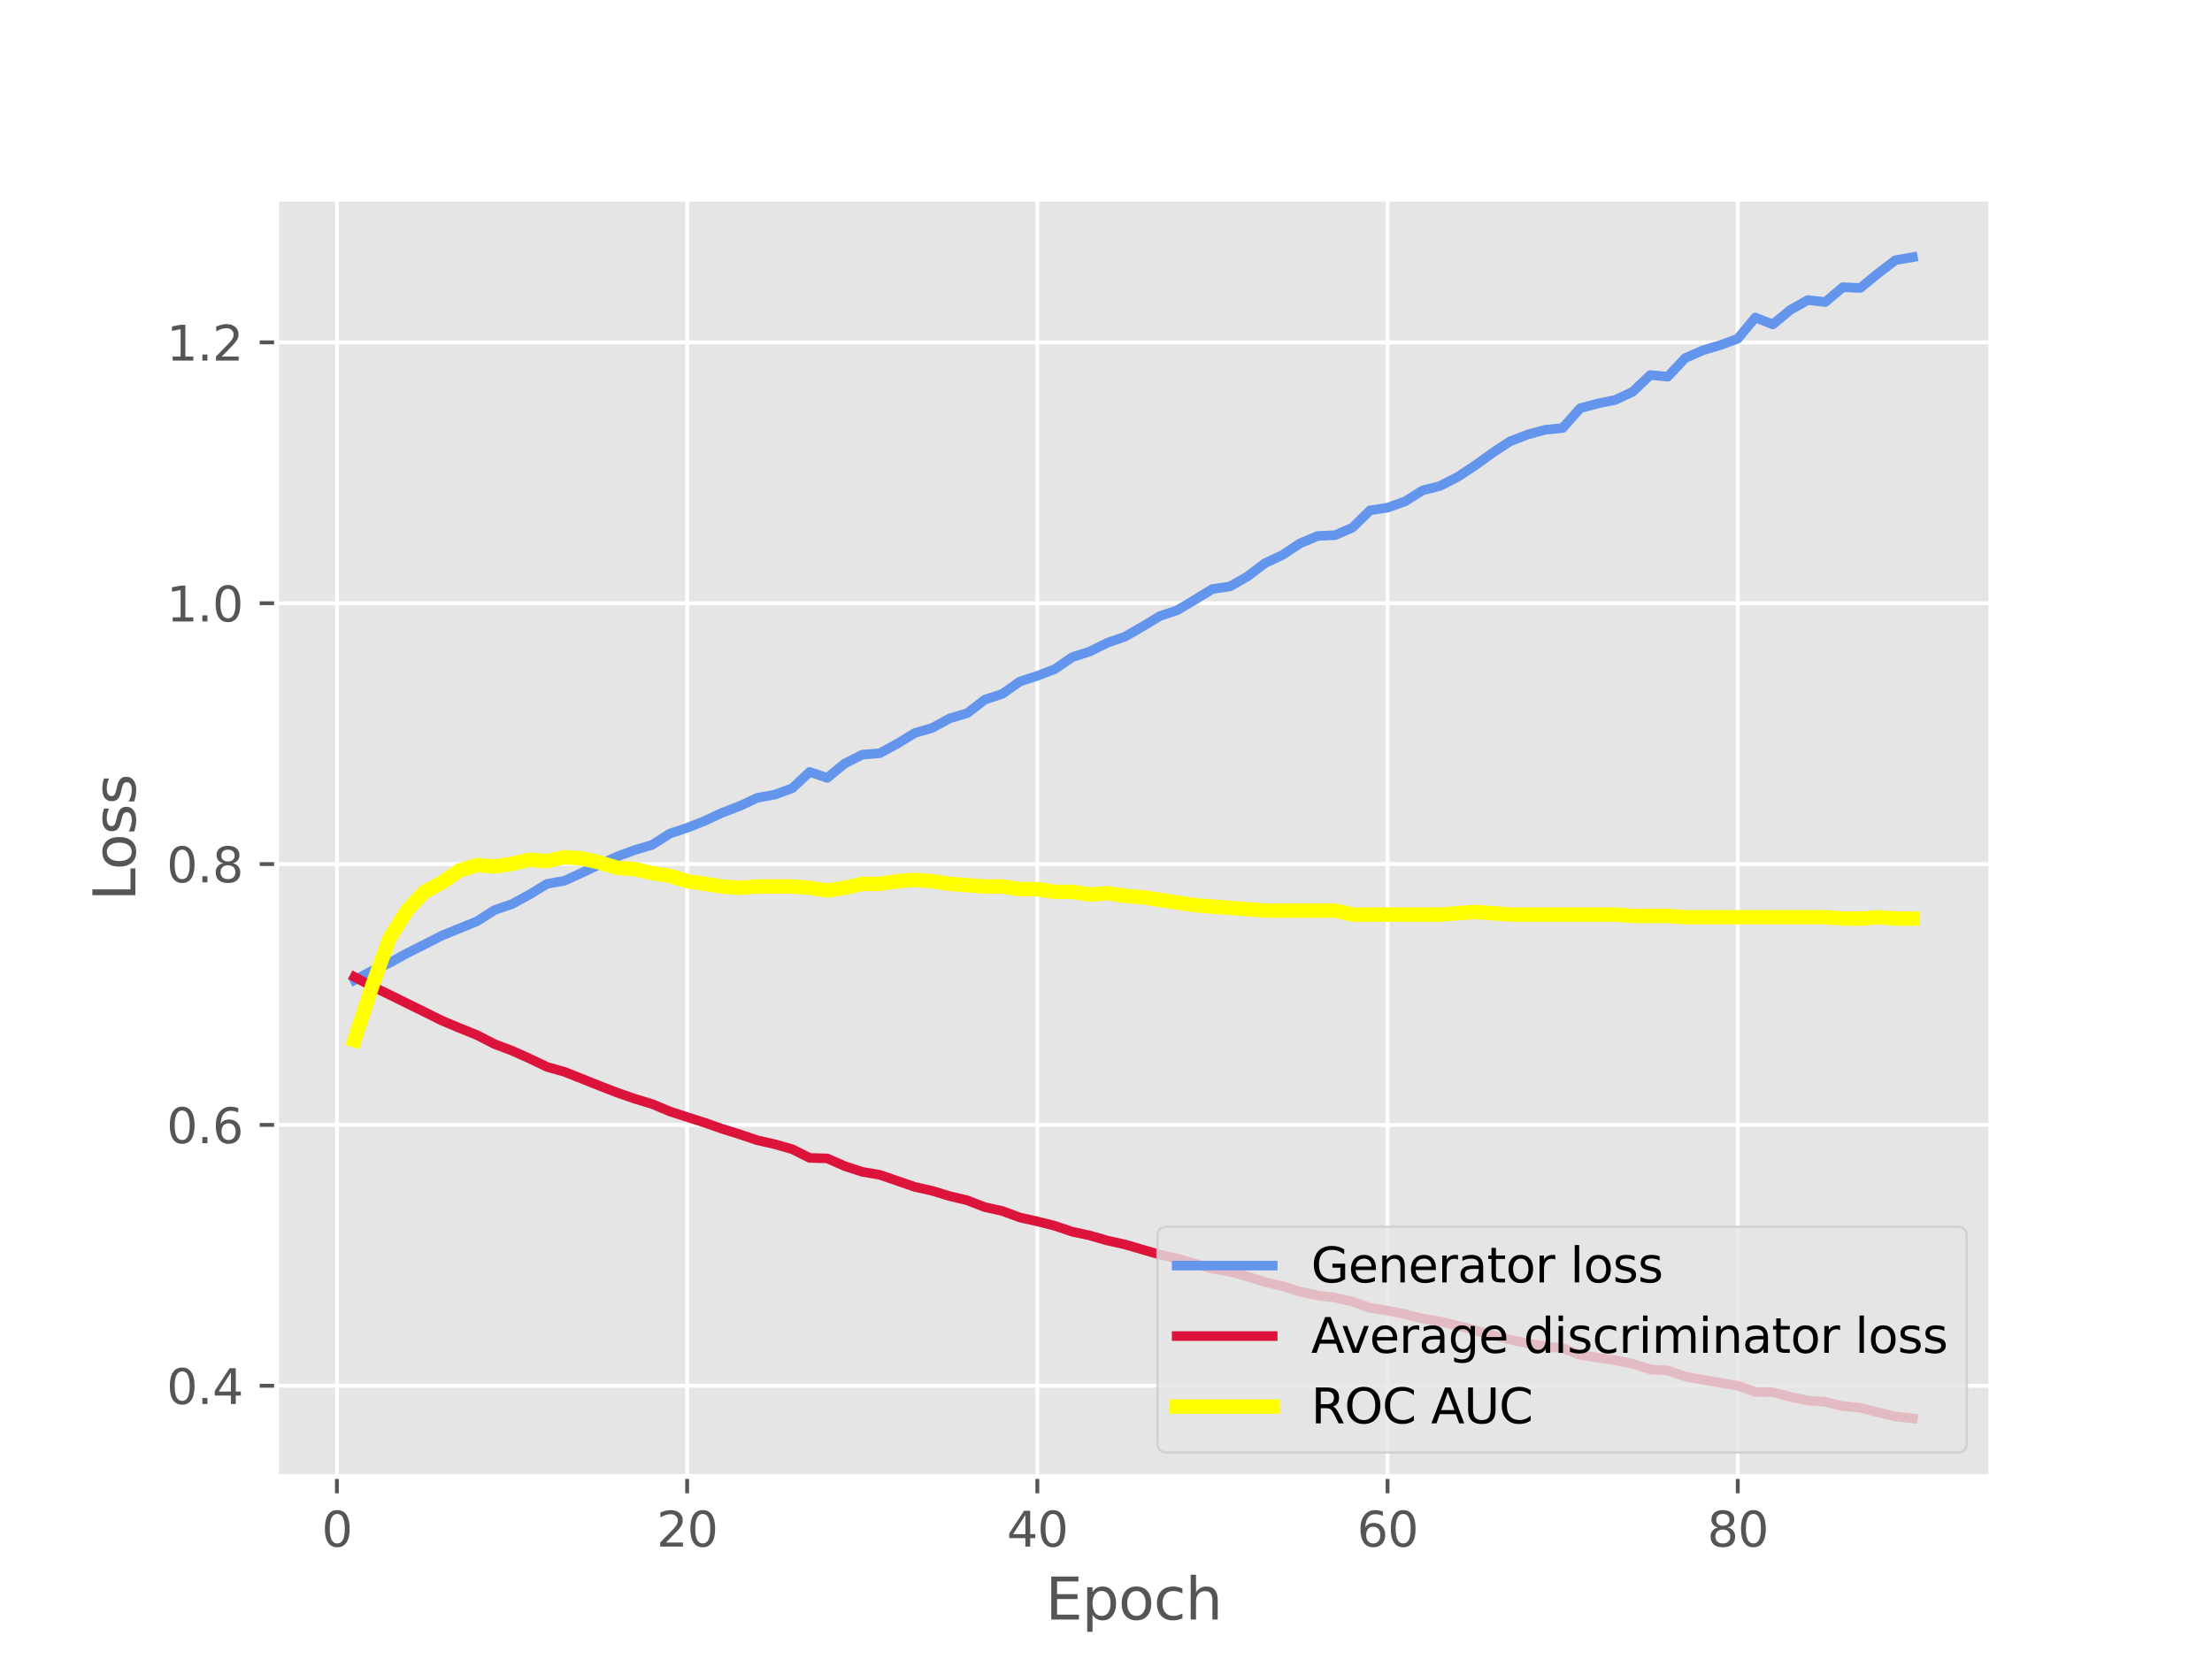 <?xml version="1.0" encoding="utf-8" standalone="no"?>
<!DOCTYPE svg PUBLIC "-//W3C//DTD SVG 1.1//EN"
  "http://www.w3.org/Graphics/SVG/1.1/DTD/svg11.dtd">
<svg xmlns:xlink="http://www.w3.org/1999/xlink" width="460.8pt" height="345.6pt" viewBox="0 0 460.8 345.6" xmlns="http://www.w3.org/2000/svg" version="1.1">
 <defs>
  <style type="text/css">*{stroke-linejoin: round; stroke-linecap: butt}</style>
 </defs>
 <g id="figure_1">
  <g id="patch_1">
   <path d="M 0 345.6 
L 460.8 345.6 
L 460.8 0 
L 0 0 
z
" style="fill: #ffffff"/>
  </g>
  <g id="axes_1">
   <g id="patch_2">
    <path d="M 57.6 307.584 
L 414.72 307.584 
L 414.72 41.472 
L 57.6 41.472 
z
" style="fill: #e5e5e5"/>
   </g>
   <g id="matplotlib.axis_1">
    <g id="xtick_1">
     <g id="line2d_1">
      <path d="M 70.185 307.584 
L 70.185 41.472 
" clip-path="url(#pa33cf2a09e)" style="fill: none; stroke: #ffffff; stroke-width: 0.8; stroke-linecap: square"/>
     </g>
     <g id="line2d_2">
      <defs>
       <path id="ma8b959ada5" d="M 0 0 
L 0 3.5 
" style="stroke: #555555; stroke-width: 0.8"/>
      </defs>
      <g>
       <use xlink:href="#ma8b959ada5" x="70.185" y="307.584" style="fill: #555555; stroke: #555555; stroke-width: 0.8"/>
      </g>
     </g>
     <g id="text_1">
      <!-- 0 -->
      <g style="fill: #555555" transform="translate(67.004 322.182) scale(0.1 -0.1)">
       <defs>
        <path id="DejaVuSans-30" d="M 2034 4250 
Q 1547 4250 1301 3770 
Q 1056 3291 1056 2328 
Q 1056 1369 1301 889 
Q 1547 409 2034 409 
Q 2525 409 2770 889 
Q 3016 1369 3016 2328 
Q 3016 3291 2770 3770 
Q 2525 4250 2034 4250 
z
M 2034 4750 
Q 2819 4750 3233 4129 
Q 3647 3509 3647 2328 
Q 3647 1150 3233 529 
Q 2819 -91 2034 -91 
Q 1250 -91 836 529 
Q 422 1150 422 2328 
Q 422 3509 836 4129 
Q 1250 4750 2034 4750 
z
" transform="scale(0.016)"/>
       </defs>
       <use xlink:href="#DejaVuSans-30"/>
      </g>
     </g>
    </g>
    <g id="xtick_2">
     <g id="line2d_3">
      <path d="M 143.141 307.584 
L 143.141 41.472 
" clip-path="url(#pa33cf2a09e)" style="fill: none; stroke: #ffffff; stroke-width: 0.8; stroke-linecap: square"/>
     </g>
     <g id="line2d_4">
      <g>
       <use xlink:href="#ma8b959ada5" x="143.141" y="307.584" style="fill: #555555; stroke: #555555; stroke-width: 0.8"/>
      </g>
     </g>
     <g id="text_2">
      <!-- 20 -->
      <g style="fill: #555555" transform="translate(136.779 322.182) scale(0.1 -0.1)">
       <defs>
        <path id="DejaVuSans-32" d="M 1228 531 
L 3431 531 
L 3431 0 
L 469 0 
L 469 531 
Q 828 903 1448 1529 
Q 2069 2156 2228 2338 
Q 2531 2678 2651 2914 
Q 2772 3150 2772 3378 
Q 2772 3750 2511 3984 
Q 2250 4219 1831 4219 
Q 1534 4219 1204 4116 
Q 875 4013 500 3803 
L 500 4441 
Q 881 4594 1212 4672 
Q 1544 4750 1819 4750 
Q 2544 4750 2975 4387 
Q 3406 4025 3406 3419 
Q 3406 3131 3298 2873 
Q 3191 2616 2906 2266 
Q 2828 2175 2409 1742 
Q 1991 1309 1228 531 
z
" transform="scale(0.016)"/>
       </defs>
       <use xlink:href="#DejaVuSans-32"/>
       <use xlink:href="#DejaVuSans-30" x="63.623"/>
      </g>
     </g>
    </g>
    <g id="xtick_3">
     <g id="line2d_5">
      <path d="M 216.097 307.584 
L 216.097 41.472 
" clip-path="url(#pa33cf2a09e)" style="fill: none; stroke: #ffffff; stroke-width: 0.8; stroke-linecap: square"/>
     </g>
     <g id="line2d_6">
      <g>
       <use xlink:href="#ma8b959ada5" x="216.097" y="307.584" style="fill: #555555; stroke: #555555; stroke-width: 0.8"/>
      </g>
     </g>
     <g id="text_3">
      <!-- 40 -->
      <g style="fill: #555555" transform="translate(209.735 322.182) scale(0.1 -0.1)">
       <defs>
        <path id="DejaVuSans-34" d="M 2419 4116 
L 825 1625 
L 2419 1625 
L 2419 4116 
z
M 2253 4666 
L 3047 4666 
L 3047 1625 
L 3713 1625 
L 3713 1100 
L 3047 1100 
L 3047 0 
L 2419 0 
L 2419 1100 
L 313 1100 
L 313 1709 
L 2253 4666 
z
" transform="scale(0.016)"/>
       </defs>
       <use xlink:href="#DejaVuSans-34"/>
       <use xlink:href="#DejaVuSans-30" x="63.623"/>
      </g>
     </g>
    </g>
    <g id="xtick_4">
     <g id="line2d_7">
      <path d="M 289.053 307.584 
L 289.053 41.472 
" clip-path="url(#pa33cf2a09e)" style="fill: none; stroke: #ffffff; stroke-width: 0.8; stroke-linecap: square"/>
     </g>
     <g id="line2d_8">
      <g>
       <use xlink:href="#ma8b959ada5" x="289.053" y="307.584" style="fill: #555555; stroke: #555555; stroke-width: 0.8"/>
      </g>
     </g>
     <g id="text_4">
      <!-- 60 -->
      <g style="fill: #555555" transform="translate(282.691 322.182) scale(0.1 -0.1)">
       <defs>
        <path id="DejaVuSans-36" d="M 2113 2584 
Q 1688 2584 1439 2293 
Q 1191 2003 1191 1497 
Q 1191 994 1439 701 
Q 1688 409 2113 409 
Q 2538 409 2786 701 
Q 3034 994 3034 1497 
Q 3034 2003 2786 2293 
Q 2538 2584 2113 2584 
z
M 3366 4563 
L 3366 3988 
Q 3128 4100 2886 4159 
Q 2644 4219 2406 4219 
Q 1781 4219 1451 3797 
Q 1122 3375 1075 2522 
Q 1259 2794 1537 2939 
Q 1816 3084 2150 3084 
Q 2853 3084 3261 2657 
Q 3669 2231 3669 1497 
Q 3669 778 3244 343 
Q 2819 -91 2113 -91 
Q 1303 -91 875 529 
Q 447 1150 447 2328 
Q 447 3434 972 4092 
Q 1497 4750 2381 4750 
Q 2619 4750 2861 4703 
Q 3103 4656 3366 4563 
z
" transform="scale(0.016)"/>
       </defs>
       <use xlink:href="#DejaVuSans-36"/>
       <use xlink:href="#DejaVuSans-30" x="63.623"/>
      </g>
     </g>
    </g>
    <g id="xtick_5">
     <g id="line2d_9">
      <path d="M 362.009 307.584 
L 362.009 41.472 
" clip-path="url(#pa33cf2a09e)" style="fill: none; stroke: #ffffff; stroke-width: 0.8; stroke-linecap: square"/>
     </g>
     <g id="line2d_10">
      <g>
       <use xlink:href="#ma8b959ada5" x="362.009" y="307.584" style="fill: #555555; stroke: #555555; stroke-width: 0.8"/>
      </g>
     </g>
     <g id="text_5">
      <!-- 80 -->
      <g style="fill: #555555" transform="translate(355.647 322.182) scale(0.1 -0.1)">
       <defs>
        <path id="DejaVuSans-38" d="M 2034 2216 
Q 1584 2216 1326 1975 
Q 1069 1734 1069 1313 
Q 1069 891 1326 650 
Q 1584 409 2034 409 
Q 2484 409 2743 651 
Q 3003 894 3003 1313 
Q 3003 1734 2745 1975 
Q 2488 2216 2034 2216 
z
M 1403 2484 
Q 997 2584 770 2862 
Q 544 3141 544 3541 
Q 544 4100 942 4425 
Q 1341 4750 2034 4750 
Q 2731 4750 3128 4425 
Q 3525 4100 3525 3541 
Q 3525 3141 3298 2862 
Q 3072 2584 2669 2484 
Q 3125 2378 3379 2068 
Q 3634 1759 3634 1313 
Q 3634 634 3220 271 
Q 2806 -91 2034 -91 
Q 1263 -91 848 271 
Q 434 634 434 1313 
Q 434 1759 690 2068 
Q 947 2378 1403 2484 
z
M 1172 3481 
Q 1172 3119 1398 2916 
Q 1625 2713 2034 2713 
Q 2441 2713 2670 2916 
Q 2900 3119 2900 3481 
Q 2900 3844 2670 4047 
Q 2441 4250 2034 4250 
Q 1625 4250 1398 4047 
Q 1172 3844 1172 3481 
z
" transform="scale(0.016)"/>
       </defs>
       <use xlink:href="#DejaVuSans-38"/>
       <use xlink:href="#DejaVuSans-30" x="63.623"/>
      </g>
     </g>
    </g>
    <g id="text_6">
     <!-- Epoch -->
     <g style="fill: #555555" transform="translate(217.787 337.38) scale(0.12 -0.12)">
      <defs>
       <path id="DejaVuSans-45" d="M 628 4666 
L 3578 4666 
L 3578 4134 
L 1259 4134 
L 1259 2753 
L 3481 2753 
L 3481 2222 
L 1259 2222 
L 1259 531 
L 3634 531 
L 3634 0 
L 628 0 
L 628 4666 
z
" transform="scale(0.016)"/>
       <path id="DejaVuSans-70" d="M 1159 525 
L 1159 -1331 
L 581 -1331 
L 581 3500 
L 1159 3500 
L 1159 2969 
Q 1341 3281 1617 3432 
Q 1894 3584 2278 3584 
Q 2916 3584 3314 3078 
Q 3713 2572 3713 1747 
Q 3713 922 3314 415 
Q 2916 -91 2278 -91 
Q 1894 -91 1617 61 
Q 1341 213 1159 525 
z
M 3116 1747 
Q 3116 2381 2855 2742 
Q 2594 3103 2138 3103 
Q 1681 3103 1420 2742 
Q 1159 2381 1159 1747 
Q 1159 1113 1420 752 
Q 1681 391 2138 391 
Q 2594 391 2855 752 
Q 3116 1113 3116 1747 
z
" transform="scale(0.016)"/>
       <path id="DejaVuSans-6f" d="M 1959 3097 
Q 1497 3097 1228 2736 
Q 959 2375 959 1747 
Q 959 1119 1226 758 
Q 1494 397 1959 397 
Q 2419 397 2687 759 
Q 2956 1122 2956 1747 
Q 2956 2369 2687 2733 
Q 2419 3097 1959 3097 
z
M 1959 3584 
Q 2709 3584 3137 3096 
Q 3566 2609 3566 1747 
Q 3566 888 3137 398 
Q 2709 -91 1959 -91 
Q 1206 -91 779 398 
Q 353 888 353 1747 
Q 353 2609 779 3096 
Q 1206 3584 1959 3584 
z
" transform="scale(0.016)"/>
       <path id="DejaVuSans-63" d="M 3122 3366 
L 3122 2828 
Q 2878 2963 2633 3030 
Q 2388 3097 2138 3097 
Q 1578 3097 1268 2742 
Q 959 2388 959 1747 
Q 959 1106 1268 751 
Q 1578 397 2138 397 
Q 2388 397 2633 464 
Q 2878 531 3122 666 
L 3122 134 
Q 2881 22 2623 -34 
Q 2366 -91 2075 -91 
Q 1284 -91 818 406 
Q 353 903 353 1747 
Q 353 2603 823 3093 
Q 1294 3584 2113 3584 
Q 2378 3584 2631 3529 
Q 2884 3475 3122 3366 
z
" transform="scale(0.016)"/>
       <path id="DejaVuSans-68" d="M 3513 2113 
L 3513 0 
L 2938 0 
L 2938 2094 
Q 2938 2591 2744 2837 
Q 2550 3084 2163 3084 
Q 1697 3084 1428 2787 
Q 1159 2491 1159 1978 
L 1159 0 
L 581 0 
L 581 4863 
L 1159 4863 
L 1159 2956 
Q 1366 3272 1645 3428 
Q 1925 3584 2291 3584 
Q 2894 3584 3203 3211 
Q 3513 2838 3513 2113 
z
" transform="scale(0.016)"/>
      </defs>
      <use xlink:href="#DejaVuSans-45"/>
      <use xlink:href="#DejaVuSans-70" x="63.184"/>
      <use xlink:href="#DejaVuSans-6f" x="126.66"/>
      <use xlink:href="#DejaVuSans-63" x="187.842"/>
      <use xlink:href="#DejaVuSans-68" x="242.822"/>
     </g>
    </g>
   </g>
   <g id="matplotlib.axis_2">
    <g id="ytick_1">
     <g id="line2d_11">
      <path d="M 57.6 288.682 
L 414.72 288.682 
" clip-path="url(#pa33cf2a09e)" style="fill: none; stroke: #ffffff; stroke-width: 0.8; stroke-linecap: square"/>
     </g>
     <g id="line2d_12">
      <defs>
       <path id="m51583def4b" d="M 0 0 
L -3.5 0 
" style="stroke: #555555; stroke-width: 0.8"/>
      </defs>
      <g>
       <use xlink:href="#m51583def4b" x="57.6" y="288.682" style="fill: #555555; stroke: #555555; stroke-width: 0.8"/>
      </g>
     </g>
     <g id="text_7">
      <!-- 0.4 -->
      <g style="fill: #555555" transform="translate(34.697 292.481) scale(0.1 -0.1)">
       <defs>
        <path id="DejaVuSans-2e" d="M 684 794 
L 1344 794 
L 1344 0 
L 684 0 
L 684 794 
z
" transform="scale(0.016)"/>
       </defs>
       <use xlink:href="#DejaVuSans-30"/>
       <use xlink:href="#DejaVuSans-2e" x="63.623"/>
       <use xlink:href="#DejaVuSans-34" x="95.41"/>
      </g>
     </g>
    </g>
    <g id="ytick_2">
     <g id="line2d_13">
      <path d="M 57.6 234.341 
L 414.72 234.341 
" clip-path="url(#pa33cf2a09e)" style="fill: none; stroke: #ffffff; stroke-width: 0.8; stroke-linecap: square"/>
     </g>
     <g id="line2d_14">
      <g>
       <use xlink:href="#m51583def4b" x="57.6" y="234.341" style="fill: #555555; stroke: #555555; stroke-width: 0.8"/>
      </g>
     </g>
     <g id="text_8">
      <!-- 0.6 -->
      <g style="fill: #555555" transform="translate(34.697 238.141) scale(0.1 -0.1)">
       <use xlink:href="#DejaVuSans-30"/>
       <use xlink:href="#DejaVuSans-2e" x="63.623"/>
       <use xlink:href="#DejaVuSans-36" x="95.41"/>
      </g>
     </g>
    </g>
    <g id="ytick_3">
     <g id="line2d_15">
      <path d="M 57.6 180.001 
L 414.72 180.001 
" clip-path="url(#pa33cf2a09e)" style="fill: none; stroke: #ffffff; stroke-width: 0.8; stroke-linecap: square"/>
     </g>
     <g id="line2d_16">
      <g>
       <use xlink:href="#m51583def4b" x="57.6" y="180.001" style="fill: #555555; stroke: #555555; stroke-width: 0.8"/>
      </g>
     </g>
     <g id="text_9">
      <!-- 0.8 -->
      <g style="fill: #555555" transform="translate(34.697 183.8) scale(0.1 -0.1)">
       <use xlink:href="#DejaVuSans-30"/>
       <use xlink:href="#DejaVuSans-2e" x="63.623"/>
       <use xlink:href="#DejaVuSans-38" x="95.41"/>
      </g>
     </g>
    </g>
    <g id="ytick_4">
     <g id="line2d_17">
      <path d="M 57.6 125.66 
L 414.72 125.66 
" clip-path="url(#pa33cf2a09e)" style="fill: none; stroke: #ffffff; stroke-width: 0.8; stroke-linecap: square"/>
     </g>
     <g id="line2d_18">
      <g>
       <use xlink:href="#m51583def4b" x="57.6" y="125.66" style="fill: #555555; stroke: #555555; stroke-width: 0.8"/>
      </g>
     </g>
     <g id="text_10">
      <!-- 1.0 -->
      <g style="fill: #555555" transform="translate(34.697 129.46) scale(0.1 -0.1)">
       <defs>
        <path id="DejaVuSans-31" d="M 794 531 
L 1825 531 
L 1825 4091 
L 703 3866 
L 703 4441 
L 1819 4666 
L 2450 4666 
L 2450 531 
L 3481 531 
L 3481 0 
L 794 0 
L 794 531 
z
" transform="scale(0.016)"/>
       </defs>
       <use xlink:href="#DejaVuSans-31"/>
       <use xlink:href="#DejaVuSans-2e" x="63.623"/>
       <use xlink:href="#DejaVuSans-30" x="95.41"/>
      </g>
     </g>
    </g>
    <g id="ytick_5">
     <g id="line2d_19">
      <path d="M 57.6 71.32 
L 414.72 71.32 
" clip-path="url(#pa33cf2a09e)" style="fill: none; stroke: #ffffff; stroke-width: 0.8; stroke-linecap: square"/>
     </g>
     <g id="line2d_20">
      <g>
       <use xlink:href="#m51583def4b" x="57.6" y="71.32" style="fill: #555555; stroke: #555555; stroke-width: 0.8"/>
      </g>
     </g>
     <g id="text_11">
      <!-- 1.2 -->
      <g style="fill: #555555" transform="translate(34.697 75.119) scale(0.1 -0.1)">
       <use xlink:href="#DejaVuSans-31"/>
       <use xlink:href="#DejaVuSans-2e" x="63.623"/>
       <use xlink:href="#DejaVuSans-32" x="95.41"/>
      </g>
     </g>
    </g>
    <g id="text_12">
     <!-- Loss -->
     <g style="fill: #555555" transform="translate(28.201 187.689) rotate(-90) scale(0.12 -0.12)">
      <defs>
       <path id="DejaVuSans-4c" d="M 628 4666 
L 1259 4666 
L 1259 531 
L 3531 531 
L 3531 0 
L 628 0 
L 628 4666 
z
" transform="scale(0.016)"/>
       <path id="DejaVuSans-73" d="M 2834 3397 
L 2834 2853 
Q 2591 2978 2328 3040 
Q 2066 3103 1784 3103 
Q 1356 3103 1142 2972 
Q 928 2841 928 2578 
Q 928 2378 1081 2264 
Q 1234 2150 1697 2047 
L 1894 2003 
Q 2506 1872 2764 1633 
Q 3022 1394 3022 966 
Q 3022 478 2636 193 
Q 2250 -91 1575 -91 
Q 1294 -91 989 -36 
Q 684 19 347 128 
L 347 722 
Q 666 556 975 473 
Q 1284 391 1588 391 
Q 1994 391 2212 530 
Q 2431 669 2431 922 
Q 2431 1156 2273 1281 
Q 2116 1406 1581 1522 
L 1381 1569 
Q 847 1681 609 1914 
Q 372 2147 372 2553 
Q 372 3047 722 3315 
Q 1072 3584 1716 3584 
Q 2034 3584 2315 3537 
Q 2597 3491 2834 3397 
z
" transform="scale(0.016)"/>
      </defs>
      <use xlink:href="#DejaVuSans-4c"/>
      <use xlink:href="#DejaVuSans-6f" x="53.963"/>
      <use xlink:href="#DejaVuSans-73" x="115.145"/>
      <use xlink:href="#DejaVuSans-73" x="167.244"/>
     </g>
    </g>
   </g>
   <g id="line2d_21">
    <path d="M 73.833 204.185 
L 77.481 202.251 
L 81.128 200.6 
L 84.776 198.591 
L 88.424 196.752 
L 92.072 194.887 
L 95.72 193.405 
L 99.367 191.923 
L 103.015 189.582 
L 106.663 188.324 
L 110.311 186.343 
L 113.959 184.121 
L 117.606 183.477 
L 121.254 181.799 
L 124.902 180.073 
L 128.55 178.429 
L 132.198 177.085 
L 135.845 176.011 
L 139.493 173.673 
L 143.141 172.45 
L 146.789 171.014 
L 150.437 169.309 
L 154.084 167.921 
L 157.732 166.21 
L 161.38 165.548 
L 165.028 164.209 
L 168.676 160.802 
L 172.323 162.056 
L 175.971 159.061 
L 179.619 157.211 
L 183.267 156.909 
L 186.915 154.924 
L 190.562 152.7 
L 194.21 151.634 
L 197.858 149.637 
L 201.506 148.569 
L 205.154 145.751 
L 208.801 144.547 
L 212.449 141.975 
L 216.097 140.789 
L 219.745 139.388 
L 223.393 136.885 
L 227.04 135.716 
L 230.688 133.896 
L 234.336 132.633 
L 237.984 130.542 
L 241.632 128.333 
L 245.28 127.108 
L 248.927 124.928 
L 252.575 122.698 
L 256.223 122.168 
L 259.871 120.088 
L 263.519 117.322 
L 267.166 115.615 
L 270.814 113.197 
L 274.462 111.658 
L 278.11 111.493 
L 281.758 109.898 
L 285.405 106.322 
L 289.053 105.752 
L 292.701 104.452 
L 296.349 102.159 
L 299.997 101.232 
L 303.644 99.353 
L 307.292 96.967 
L 310.94 94.324 
L 314.588 91.93 
L 318.236 90.532 
L 321.883 89.532 
L 325.531 89.166 
L 329.179 85.045 
L 332.827 84.06 
L 336.475 83.326 
L 340.122 81.611 
L 343.77 78.129 
L 347.418 78.465 
L 351.066 74.596 
L 354.714 72.983 
L 358.361 71.894 
L 362.009 70.559 
L 365.657 66.148 
L 369.305 67.584 
L 372.953 64.564 
L 376.6 62.51 
L 380.248 62.922 
L 383.896 59.833 
L 387.544 59.987 
L 391.192 56.994 
L 394.839 54.206 
L 398.487 53.568 
" clip-path="url(#pa33cf2a09e)" style="fill: none; stroke: #6495ed; stroke-width: 2; stroke-linecap: square"/>
   </g>
   <g id="line2d_22">
    <path d="M 73.833 203.509 
L 77.481 205.453 
L 81.128 207.216 
L 84.776 209.018 
L 88.424 210.806 
L 92.072 212.621 
L 95.72 214.149 
L 99.367 215.629 
L 103.015 217.501 
L 106.663 218.874 
L 110.311 220.509 
L 113.959 222.252 
L 117.606 223.287 
L 121.254 224.739 
L 124.902 226.195 
L 128.55 227.614 
L 132.198 228.879 
L 135.845 229.983 
L 139.493 231.514 
L 143.141 232.708 
L 146.789 233.874 
L 150.437 235.154 
L 154.084 236.293 
L 157.732 237.534 
L 161.38 238.356 
L 165.028 239.396 
L 168.676 241.218 
L 172.323 241.318 
L 175.971 242.92 
L 179.619 244.119 
L 183.267 244.734 
L 186.915 245.995 
L 190.562 247.251 
L 194.21 248.073 
L 197.858 249.182 
L 201.506 250.05 
L 205.154 251.47 
L 208.801 252.271 
L 212.449 253.621 
L 216.097 254.441 
L 219.745 255.36 
L 223.393 256.597 
L 227.04 257.378 
L 230.688 258.431 
L 234.336 259.241 
L 237.984 260.312 
L 241.632 261.366 
L 245.28 262.185 
L 248.927 263.222 
L 252.575 264.332 
L 256.223 264.91 
L 259.871 265.921 
L 263.519 267.066 
L 267.166 267.946 
L 270.814 269.076 
L 274.462 269.88 
L 278.11 270.307 
L 281.758 271.143 
L 285.405 272.473 
L 289.053 273.01 
L 292.701 273.768 
L 296.349 274.694 
L 299.997 275.276 
L 303.644 276.168 
L 307.292 277.134 
L 310.94 278.119 
L 314.588 279.08 
L 318.236 279.843 
L 321.883 280.461 
L 325.531 280.873 
L 329.179 282.255 
L 332.827 282.833 
L 336.475 283.356 
L 340.122 284.085 
L 343.77 285.271 
L 347.418 285.5 
L 351.066 286.754 
L 354.714 287.434 
L 358.361 288.056 
L 362.009 288.683 
L 365.657 289.972 
L 369.305 290.016 
L 372.953 291.007 
L 376.6 291.749 
L 380.248 292.029 
L 383.896 292.941 
L 387.544 293.256 
L 391.192 294.206 
L 394.839 295.077 
L 398.487 295.488 
" clip-path="url(#pa33cf2a09e)" style="fill: none; stroke: #dc143c; stroke-width: 2; stroke-linecap: square"/>
   </g>
   <g id="line2d_23">
    <path d="M 73.833 216.692 
L 77.481 205.556 
L 81.128 195.535 
L 84.776 189.689 
L 88.424 185.791 
L 92.072 183.843 
L 95.72 181.337 
L 99.367 180.224 
L 103.015 180.502 
L 106.663 179.945 
L 110.311 179.11 
L 113.959 179.388 
L 117.606 178.553 
L 121.254 178.832 
L 124.902 179.667 
L 128.55 180.78 
L 132.198 181.059 
L 135.845 181.894 
L 139.493 182.451 
L 143.141 183.564 
L 146.789 184.121 
L 150.437 184.678 
L 154.084 184.956 
L 157.732 184.678 
L 161.38 184.678 
L 165.028 184.678 
L 168.676 184.956 
L 172.323 185.513 
L 175.971 184.956 
L 179.619 184.121 
L 183.267 184.121 
L 186.915 183.564 
L 190.562 183.286 
L 194.21 183.564 
L 197.858 184.121 
L 201.506 184.399 
L 205.154 184.678 
L 208.801 184.678 
L 212.449 185.234 
L 216.097 185.234 
L 219.745 185.791 
L 223.393 185.791 
L 227.04 186.348 
L 230.688 186.07 
L 234.336 186.626 
L 237.984 186.905 
L 241.632 187.462 
L 245.28 188.018 
L 248.927 188.575 
L 252.575 188.853 
L 256.223 189.132 
L 259.871 189.41 
L 263.519 189.689 
L 267.166 189.689 
L 270.814 189.689 
L 274.462 189.689 
L 278.11 189.689 
L 281.758 190.524 
L 285.405 190.524 
L 289.053 190.524 
L 292.701 190.524 
L 296.349 190.524 
L 299.997 190.524 
L 303.644 190.245 
L 307.292 189.967 
L 310.94 190.245 
L 314.588 190.524 
L 318.236 190.524 
L 321.883 190.524 
L 325.531 190.524 
L 329.179 190.524 
L 332.827 190.524 
L 336.475 190.524 
L 340.122 190.802 
L 343.77 190.802 
L 347.418 190.802 
L 351.066 191.081 
L 354.714 191.081 
L 358.361 191.081 
L 362.009 191.081 
L 365.657 191.081 
L 369.305 191.081 
L 372.953 191.081 
L 376.6 191.081 
L 380.248 191.081 
L 383.896 191.359 
L 387.544 191.359 
L 391.192 191.081 
L 394.839 191.359 
L 398.487 191.359 
" clip-path="url(#pa33cf2a09e)" style="fill: none; stroke: #ffff00; stroke-width: 3; stroke-linecap: square"/>
   </g>
   <g id="patch_3">
    <path d="M 57.6 307.584 
L 57.6 41.472 
" style="fill: none; stroke: #ffffff; stroke-linejoin: miter; stroke-linecap: square"/>
   </g>
   <g id="patch_4">
    <path d="M 414.72 307.584 
L 414.72 41.472 
" style="fill: none; stroke: #ffffff; stroke-linejoin: miter; stroke-linecap: square"/>
   </g>
   <g id="patch_5">
    <path d="M 57.6 307.584 
L 414.72 307.584 
" style="fill: none; stroke: #ffffff; stroke-linejoin: miter; stroke-linecap: square"/>
   </g>
   <g id="patch_6">
    <path d="M 57.6 41.472 
L 414.72 41.472 
" style="fill: none; stroke: #ffffff; stroke-linejoin: miter; stroke-linecap: square"/>
   </g>
   <g id="legend_1">
    <g id="patch_7">
     <path d="M 243.125 302.584 
L 407.72 302.584 
Q 409.72 302.584 409.72 300.584 
L 409.72 257.55 
Q 409.72 255.55 407.72 255.55 
L 243.125 255.55 
Q 241.125 255.55 241.125 257.55 
L 241.125 300.584 
Q 241.125 302.584 243.125 302.584 
z
" style="fill: #e5e5e5; opacity: 0.8; stroke: #cccccc; stroke-width: 0.5; stroke-linejoin: miter"/>
    </g>
    <g id="line2d_24">
     <path d="M 245.125 263.648 
L 255.125 263.648 
L 265.125 263.648 
" style="fill: none; stroke: #6495ed; stroke-width: 2; stroke-linecap: square"/>
    </g>
    <g id="text_13">
     <!-- Generator loss -->
     <g transform="translate(273.125 267.148) scale(0.1 -0.1)">
      <defs>
       <path id="DejaVuSans-47" d="M 3809 666 
L 3809 1919 
L 2778 1919 
L 2778 2438 
L 4434 2438 
L 4434 434 
Q 4069 175 3628 42 
Q 3188 -91 2688 -91 
Q 1594 -91 976 548 
Q 359 1188 359 2328 
Q 359 3472 976 4111 
Q 1594 4750 2688 4750 
Q 3144 4750 3555 4637 
Q 3966 4525 4313 4306 
L 4313 3634 
Q 3963 3931 3569 4081 
Q 3175 4231 2741 4231 
Q 1884 4231 1454 3753 
Q 1025 3275 1025 2328 
Q 1025 1384 1454 906 
Q 1884 428 2741 428 
Q 3075 428 3337 486 
Q 3600 544 3809 666 
z
" transform="scale(0.016)"/>
       <path id="DejaVuSans-65" d="M 3597 1894 
L 3597 1613 
L 953 1613 
Q 991 1019 1311 708 
Q 1631 397 2203 397 
Q 2534 397 2845 478 
Q 3156 559 3463 722 
L 3463 178 
Q 3153 47 2828 -22 
Q 2503 -91 2169 -91 
Q 1331 -91 842 396 
Q 353 884 353 1716 
Q 353 2575 817 3079 
Q 1281 3584 2069 3584 
Q 2775 3584 3186 3129 
Q 3597 2675 3597 1894 
z
M 3022 2063 
Q 3016 2534 2758 2815 
Q 2500 3097 2075 3097 
Q 1594 3097 1305 2825 
Q 1016 2553 972 2059 
L 3022 2063 
z
" transform="scale(0.016)"/>
       <path id="DejaVuSans-6e" d="M 3513 2113 
L 3513 0 
L 2938 0 
L 2938 2094 
Q 2938 2591 2744 2837 
Q 2550 3084 2163 3084 
Q 1697 3084 1428 2787 
Q 1159 2491 1159 1978 
L 1159 0 
L 581 0 
L 581 3500 
L 1159 3500 
L 1159 2956 
Q 1366 3272 1645 3428 
Q 1925 3584 2291 3584 
Q 2894 3584 3203 3211 
Q 3513 2838 3513 2113 
z
" transform="scale(0.016)"/>
       <path id="DejaVuSans-72" d="M 2631 2963 
Q 2534 3019 2420 3045 
Q 2306 3072 2169 3072 
Q 1681 3072 1420 2755 
Q 1159 2438 1159 1844 
L 1159 0 
L 581 0 
L 581 3500 
L 1159 3500 
L 1159 2956 
Q 1341 3275 1631 3429 
Q 1922 3584 2338 3584 
Q 2397 3584 2469 3576 
Q 2541 3569 2628 3553 
L 2631 2963 
z
" transform="scale(0.016)"/>
       <path id="DejaVuSans-61" d="M 2194 1759 
Q 1497 1759 1228 1600 
Q 959 1441 959 1056 
Q 959 750 1161 570 
Q 1363 391 1709 391 
Q 2188 391 2477 730 
Q 2766 1069 2766 1631 
L 2766 1759 
L 2194 1759 
z
M 3341 1997 
L 3341 0 
L 2766 0 
L 2766 531 
Q 2569 213 2275 61 
Q 1981 -91 1556 -91 
Q 1019 -91 701 211 
Q 384 513 384 1019 
Q 384 1609 779 1909 
Q 1175 2209 1959 2209 
L 2766 2209 
L 2766 2266 
Q 2766 2663 2505 2880 
Q 2244 3097 1772 3097 
Q 1472 3097 1187 3025 
Q 903 2953 641 2809 
L 641 3341 
Q 956 3463 1253 3523 
Q 1550 3584 1831 3584 
Q 2591 3584 2966 3190 
Q 3341 2797 3341 1997 
z
" transform="scale(0.016)"/>
       <path id="DejaVuSans-74" d="M 1172 4494 
L 1172 3500 
L 2356 3500 
L 2356 3053 
L 1172 3053 
L 1172 1153 
Q 1172 725 1289 603 
Q 1406 481 1766 481 
L 2356 481 
L 2356 0 
L 1766 0 
Q 1100 0 847 248 
Q 594 497 594 1153 
L 594 3053 
L 172 3053 
L 172 3500 
L 594 3500 
L 594 4494 
L 1172 4494 
z
" transform="scale(0.016)"/>
       <path id="DejaVuSans-20" transform="scale(0.016)"/>
       <path id="DejaVuSans-6c" d="M 603 4863 
L 1178 4863 
L 1178 0 
L 603 0 
L 603 4863 
z
" transform="scale(0.016)"/>
      </defs>
      <use xlink:href="#DejaVuSans-47"/>
      <use xlink:href="#DejaVuSans-65" x="77.49"/>
      <use xlink:href="#DejaVuSans-6e" x="139.014"/>
      <use xlink:href="#DejaVuSans-65" x="202.393"/>
      <use xlink:href="#DejaVuSans-72" x="263.916"/>
      <use xlink:href="#DejaVuSans-61" x="305.029"/>
      <use xlink:href="#DejaVuSans-74" x="366.309"/>
      <use xlink:href="#DejaVuSans-6f" x="405.518"/>
      <use xlink:href="#DejaVuSans-72" x="466.699"/>
      <use xlink:href="#DejaVuSans-20" x="507.812"/>
      <use xlink:href="#DejaVuSans-6c" x="539.6"/>
      <use xlink:href="#DejaVuSans-6f" x="567.383"/>
      <use xlink:href="#DejaVuSans-73" x="628.564"/>
      <use xlink:href="#DejaVuSans-73" x="680.664"/>
     </g>
    </g>
    <g id="line2d_25">
     <path d="M 245.125 278.326 
L 255.125 278.326 
L 265.125 278.326 
" style="fill: none; stroke: #dc143c; stroke-width: 2; stroke-linecap: square"/>
    </g>
    <g id="text_14">
     <!-- Average discriminator loss -->
     <g transform="translate(273.125 281.826) scale(0.1 -0.1)">
      <defs>
       <path id="DejaVuSans-41" d="M 2188 4044 
L 1331 1722 
L 3047 1722 
L 2188 4044 
z
M 1831 4666 
L 2547 4666 
L 4325 0 
L 3669 0 
L 3244 1197 
L 1141 1197 
L 716 0 
L 50 0 
L 1831 4666 
z
" transform="scale(0.016)"/>
       <path id="DejaVuSans-76" d="M 191 3500 
L 800 3500 
L 1894 563 
L 2988 3500 
L 3597 3500 
L 2284 0 
L 1503 0 
L 191 3500 
z
" transform="scale(0.016)"/>
       <path id="DejaVuSans-67" d="M 2906 1791 
Q 2906 2416 2648 2759 
Q 2391 3103 1925 3103 
Q 1463 3103 1205 2759 
Q 947 2416 947 1791 
Q 947 1169 1205 825 
Q 1463 481 1925 481 
Q 2391 481 2648 825 
Q 2906 1169 2906 1791 
z
M 3481 434 
Q 3481 -459 3084 -895 
Q 2688 -1331 1869 -1331 
Q 1566 -1331 1297 -1286 
Q 1028 -1241 775 -1147 
L 775 -588 
Q 1028 -725 1275 -790 
Q 1522 -856 1778 -856 
Q 2344 -856 2625 -561 
Q 2906 -266 2906 331 
L 2906 616 
Q 2728 306 2450 153 
Q 2172 0 1784 0 
Q 1141 0 747 490 
Q 353 981 353 1791 
Q 353 2603 747 3093 
Q 1141 3584 1784 3584 
Q 2172 3584 2450 3431 
Q 2728 3278 2906 2969 
L 2906 3500 
L 3481 3500 
L 3481 434 
z
" transform="scale(0.016)"/>
       <path id="DejaVuSans-64" d="M 2906 2969 
L 2906 4863 
L 3481 4863 
L 3481 0 
L 2906 0 
L 2906 525 
Q 2725 213 2448 61 
Q 2172 -91 1784 -91 
Q 1150 -91 751 415 
Q 353 922 353 1747 
Q 353 2572 751 3078 
Q 1150 3584 1784 3584 
Q 2172 3584 2448 3432 
Q 2725 3281 2906 2969 
z
M 947 1747 
Q 947 1113 1208 752 
Q 1469 391 1925 391 
Q 2381 391 2643 752 
Q 2906 1113 2906 1747 
Q 2906 2381 2643 2742 
Q 2381 3103 1925 3103 
Q 1469 3103 1208 2742 
Q 947 2381 947 1747 
z
" transform="scale(0.016)"/>
       <path id="DejaVuSans-69" d="M 603 3500 
L 1178 3500 
L 1178 0 
L 603 0 
L 603 3500 
z
M 603 4863 
L 1178 4863 
L 1178 4134 
L 603 4134 
L 603 4863 
z
" transform="scale(0.016)"/>
       <path id="DejaVuSans-6d" d="M 3328 2828 
Q 3544 3216 3844 3400 
Q 4144 3584 4550 3584 
Q 5097 3584 5394 3201 
Q 5691 2819 5691 2113 
L 5691 0 
L 5113 0 
L 5113 2094 
Q 5113 2597 4934 2840 
Q 4756 3084 4391 3084 
Q 3944 3084 3684 2787 
Q 3425 2491 3425 1978 
L 3425 0 
L 2847 0 
L 2847 2094 
Q 2847 2600 2669 2842 
Q 2491 3084 2119 3084 
Q 1678 3084 1418 2786 
Q 1159 2488 1159 1978 
L 1159 0 
L 581 0 
L 581 3500 
L 1159 3500 
L 1159 2956 
Q 1356 3278 1631 3431 
Q 1906 3584 2284 3584 
Q 2666 3584 2933 3390 
Q 3200 3197 3328 2828 
z
" transform="scale(0.016)"/>
      </defs>
      <use xlink:href="#DejaVuSans-41"/>
      <use xlink:href="#DejaVuSans-76" x="62.533"/>
      <use xlink:href="#DejaVuSans-65" x="121.713"/>
      <use xlink:href="#DejaVuSans-72" x="183.236"/>
      <use xlink:href="#DejaVuSans-61" x="224.35"/>
      <use xlink:href="#DejaVuSans-67" x="285.629"/>
      <use xlink:href="#DejaVuSans-65" x="349.105"/>
      <use xlink:href="#DejaVuSans-20" x="410.629"/>
      <use xlink:href="#DejaVuSans-64" x="442.416"/>
      <use xlink:href="#DejaVuSans-69" x="505.893"/>
      <use xlink:href="#DejaVuSans-73" x="533.676"/>
      <use xlink:href="#DejaVuSans-63" x="585.775"/>
      <use xlink:href="#DejaVuSans-72" x="640.756"/>
      <use xlink:href="#DejaVuSans-69" x="681.869"/>
      <use xlink:href="#DejaVuSans-6d" x="709.652"/>
      <use xlink:href="#DejaVuSans-69" x="807.064"/>
      <use xlink:href="#DejaVuSans-6e" x="834.848"/>
      <use xlink:href="#DejaVuSans-61" x="898.227"/>
      <use xlink:href="#DejaVuSans-74" x="959.506"/>
      <use xlink:href="#DejaVuSans-6f" x="998.715"/>
      <use xlink:href="#DejaVuSans-72" x="1059.896"/>
      <use xlink:href="#DejaVuSans-20" x="1101.01"/>
      <use xlink:href="#DejaVuSans-6c" x="1132.797"/>
      <use xlink:href="#DejaVuSans-6f" x="1160.58"/>
      <use xlink:href="#DejaVuSans-73" x="1221.762"/>
      <use xlink:href="#DejaVuSans-73" x="1273.861"/>
     </g>
    </g>
    <g id="line2d_26">
     <path d="M 245.125 293.004 
L 255.125 293.004 
L 265.125 293.004 
" style="fill: none; stroke: #ffff00; stroke-width: 3; stroke-linecap: square"/>
    </g>
    <g id="text_15">
     <!-- ROC AUC -->
     <g transform="translate(273.125 296.504) scale(0.1 -0.1)">
      <defs>
       <path id="DejaVuSans-52" d="M 2841 2188 
Q 3044 2119 3236 1894 
Q 3428 1669 3622 1275 
L 4263 0 
L 3584 0 
L 2988 1197 
Q 2756 1666 2539 1819 
Q 2322 1972 1947 1972 
L 1259 1972 
L 1259 0 
L 628 0 
L 628 4666 
L 2053 4666 
Q 2853 4666 3247 4331 
Q 3641 3997 3641 3322 
Q 3641 2881 3436 2590 
Q 3231 2300 2841 2188 
z
M 1259 4147 
L 1259 2491 
L 2053 2491 
Q 2509 2491 2742 2702 
Q 2975 2913 2975 3322 
Q 2975 3731 2742 3939 
Q 2509 4147 2053 4147 
L 1259 4147 
z
" transform="scale(0.016)"/>
       <path id="DejaVuSans-4f" d="M 2522 4238 
Q 1834 4238 1429 3725 
Q 1025 3213 1025 2328 
Q 1025 1447 1429 934 
Q 1834 422 2522 422 
Q 3209 422 3611 934 
Q 4013 1447 4013 2328 
Q 4013 3213 3611 3725 
Q 3209 4238 2522 4238 
z
M 2522 4750 
Q 3503 4750 4090 4092 
Q 4678 3434 4678 2328 
Q 4678 1225 4090 567 
Q 3503 -91 2522 -91 
Q 1538 -91 948 565 
Q 359 1222 359 2328 
Q 359 3434 948 4092 
Q 1538 4750 2522 4750 
z
" transform="scale(0.016)"/>
       <path id="DejaVuSans-43" d="M 4122 4306 
L 4122 3641 
Q 3803 3938 3442 4084 
Q 3081 4231 2675 4231 
Q 1875 4231 1450 3742 
Q 1025 3253 1025 2328 
Q 1025 1406 1450 917 
Q 1875 428 2675 428 
Q 3081 428 3442 575 
Q 3803 722 4122 1019 
L 4122 359 
Q 3791 134 3420 21 
Q 3050 -91 2638 -91 
Q 1578 -91 968 557 
Q 359 1206 359 2328 
Q 359 3453 968 4101 
Q 1578 4750 2638 4750 
Q 3056 4750 3426 4639 
Q 3797 4528 4122 4306 
z
" transform="scale(0.016)"/>
       <path id="DejaVuSans-55" d="M 556 4666 
L 1191 4666 
L 1191 1831 
Q 1191 1081 1462 751 
Q 1734 422 2344 422 
Q 2950 422 3222 751 
Q 3494 1081 3494 1831 
L 3494 4666 
L 4128 4666 
L 4128 1753 
Q 4128 841 3676 375 
Q 3225 -91 2344 -91 
Q 1459 -91 1007 375 
Q 556 841 556 1753 
L 556 4666 
z
" transform="scale(0.016)"/>
      </defs>
      <use xlink:href="#DejaVuSans-52"/>
      <use xlink:href="#DejaVuSans-4f" x="69.482"/>
      <use xlink:href="#DejaVuSans-43" x="148.193"/>
      <use xlink:href="#DejaVuSans-20" x="218.018"/>
      <use xlink:href="#DejaVuSans-41" x="249.805"/>
      <use xlink:href="#DejaVuSans-55" x="318.213"/>
      <use xlink:href="#DejaVuSans-43" x="391.406"/>
     </g>
    </g>
   </g>
  </g>
 </g>
 <defs>
  <clipPath id="pa33cf2a09e">
   <rect x="57.6" y="41.472" width="357.12" height="266.112"/>
  </clipPath>
 </defs>
</svg>
